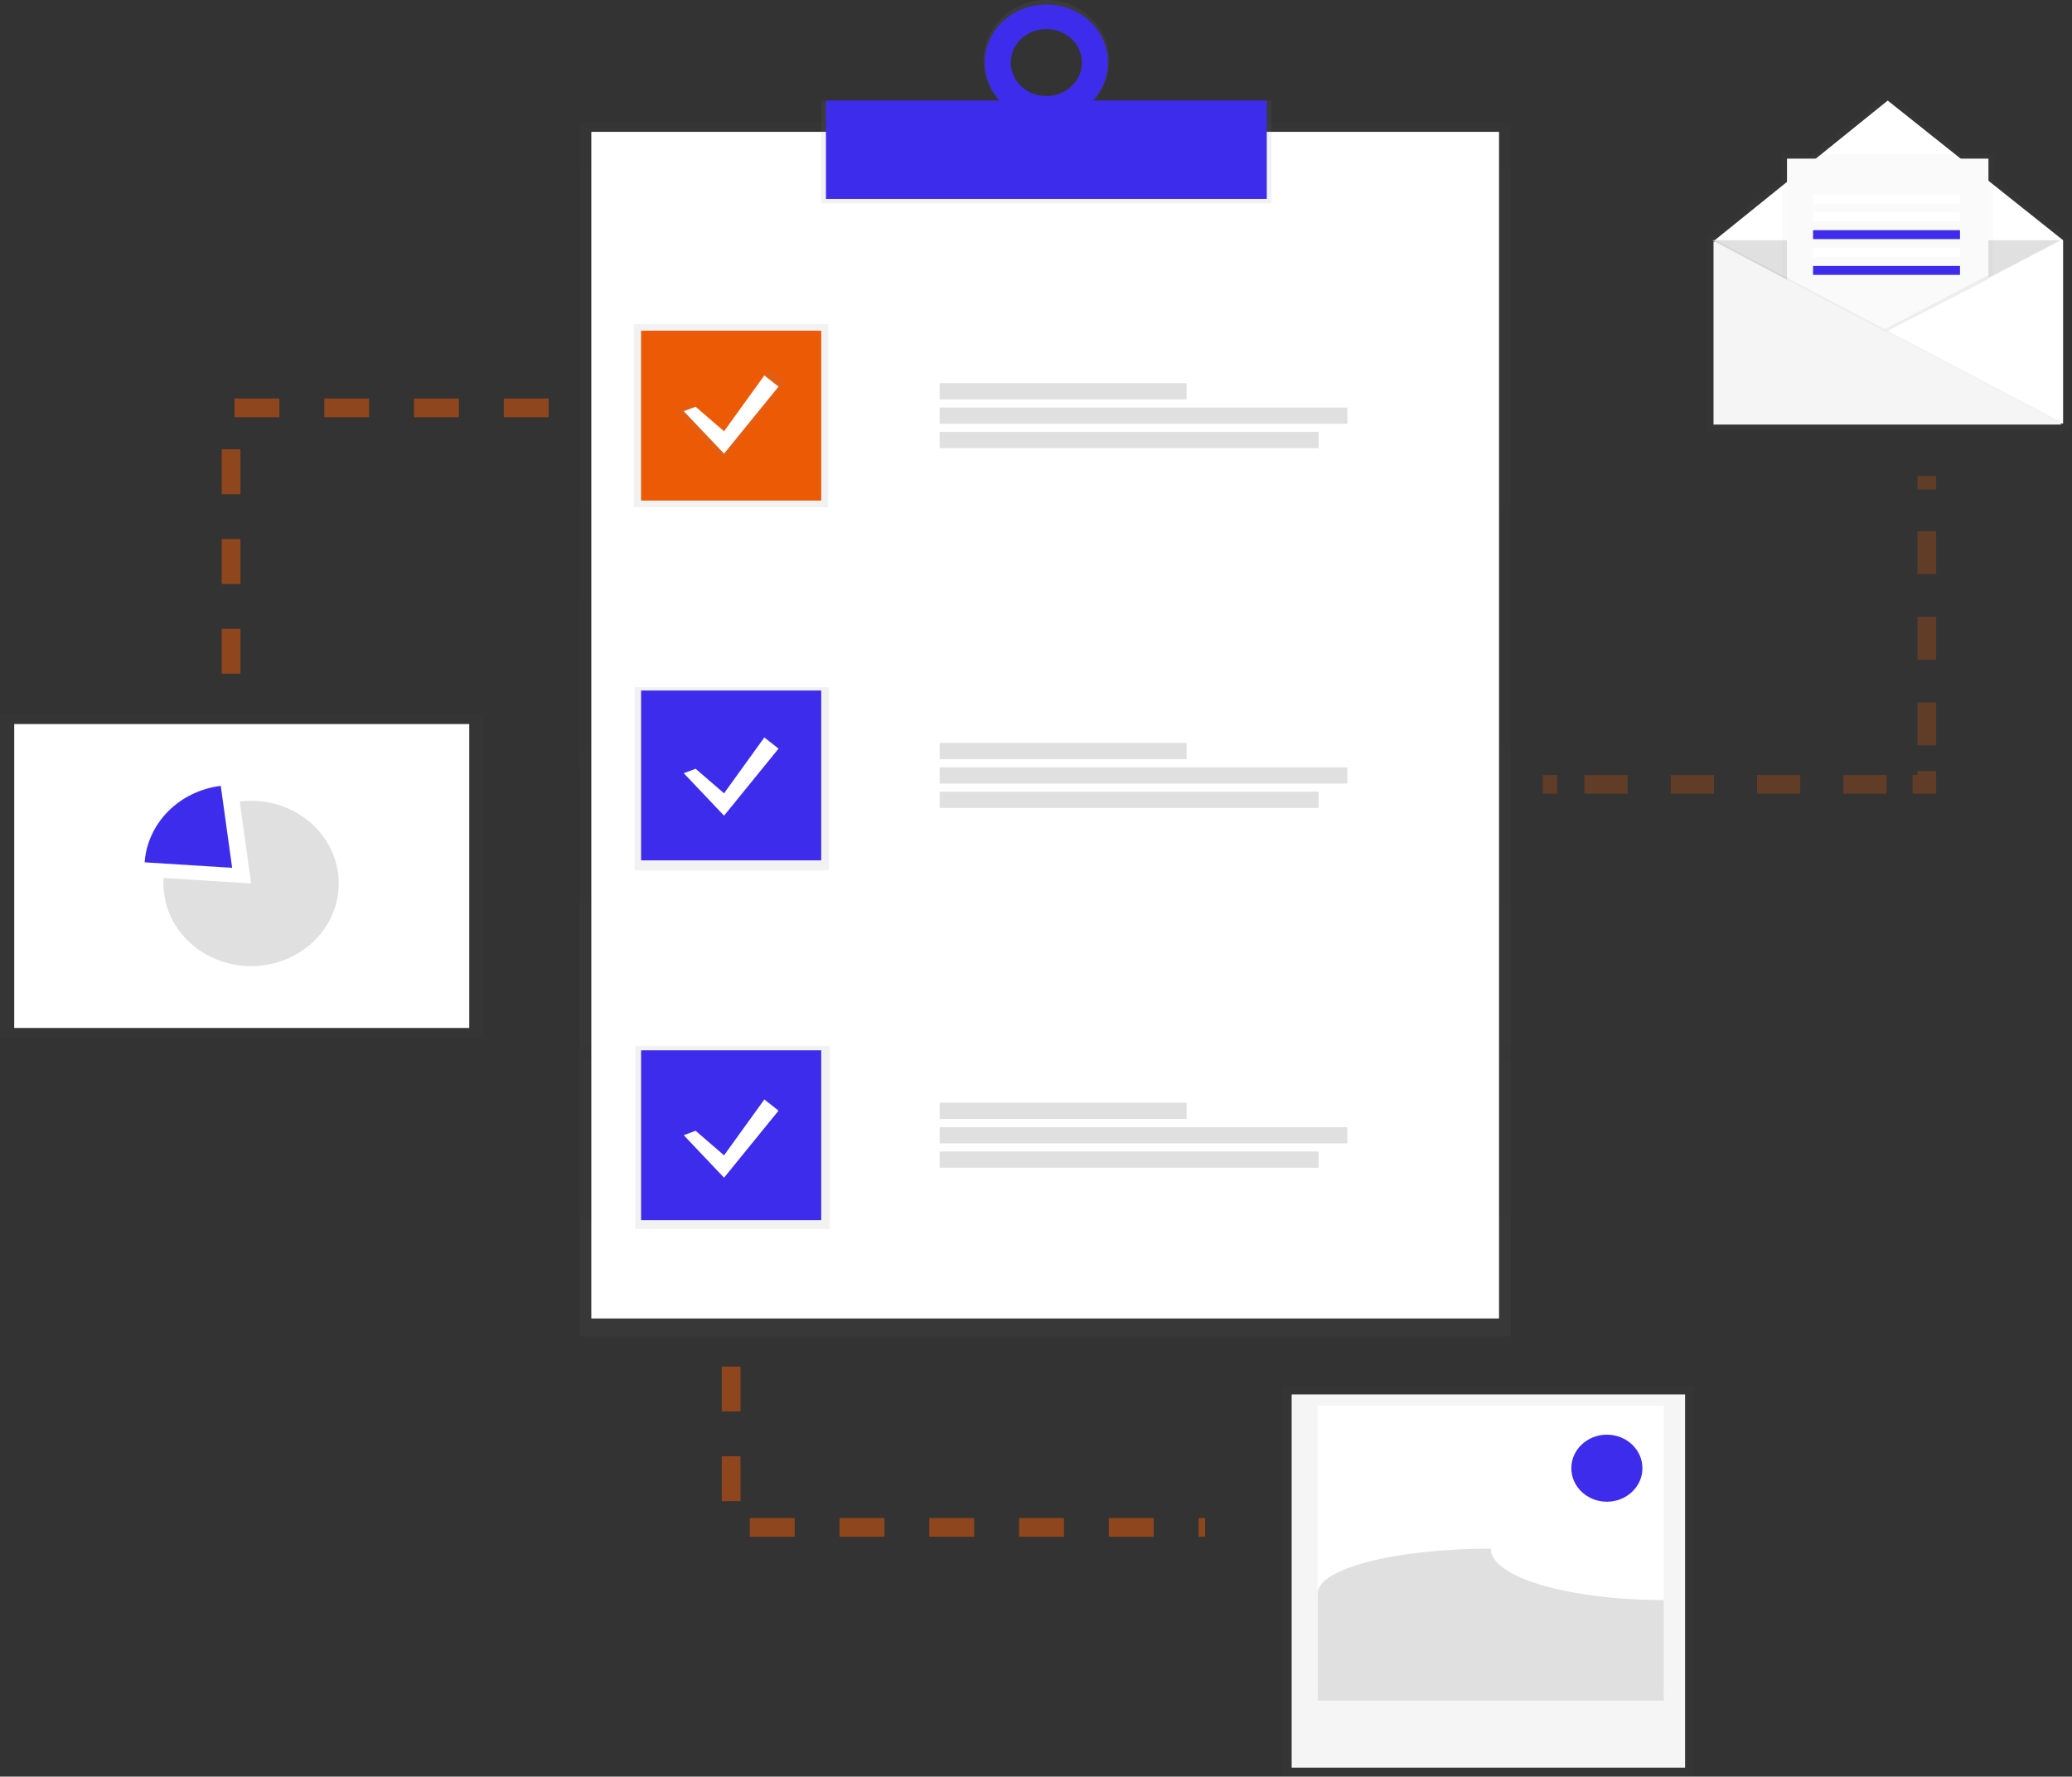 <svg width="554" height="475" viewBox="0 0 554 475" fill="none" xmlns="http://www.w3.org/2000/svg">
<rect x="0" y="0" width="554" height="475" fill="#333333" stroke="none"/>
<g clip-path="url(#clip0)">
<g opacity="0.5">
<path opacity="0.5" d="M403.973 32.862H154.935V357.296H403.973V32.862Z" fill="url(#paint0_linear)"/>
</g>
<path d="M400.804 35.252H158.104V352.516H400.804V35.252Z" fill="white"/>
<path d="M339.971 26.875H219.571V54.371H339.971V26.875Z" fill="url(#paint1_linear)"/>
<path d="M279.771 0C270.475 0 262.94 7.277 262.94 16.252C262.94 25.226 270.475 32.503 279.771 32.503C289.067 32.503 296.602 25.226 296.602 16.252C296.602 7.277 289.067 0 279.771 0ZM279.771 25.626C277.794 25.675 275.847 25.167 274.178 24.167C272.509 23.167 271.195 21.72 270.402 20.012C269.61 18.304 269.375 16.412 269.729 14.578C270.083 12.743 271.009 11.05 272.388 9.714C273.768 8.379 275.539 7.461 277.474 7.079C279.409 6.697 281.422 6.868 283.254 7.57C285.085 8.271 286.654 9.472 287.758 11.019C288.863 12.565 289.453 14.387 289.454 16.252C289.484 18.704 288.482 21.068 286.667 22.826C284.852 24.583 282.372 25.59 279.771 25.626Z" fill="url(#paint2_linear)"/>
<path d="M338.704 26.887H220.839V53.176H338.704V26.887Z" fill="#3D2CEC"/>
<path d="M279.771 1.195C276.512 1.195 273.327 2.106 270.618 3.813C267.908 5.52 265.796 7.946 264.549 10.785C263.302 13.623 262.976 16.747 263.612 19.76C264.248 22.774 265.817 25.542 268.121 27.714C270.425 29.887 273.361 31.366 276.557 31.966C279.753 32.565 283.065 32.257 286.076 31.082C289.087 29.906 291.66 27.915 293.47 25.36C295.281 22.805 296.247 19.802 296.247 16.73C296.247 12.61 294.511 8.658 291.421 5.745C288.331 2.832 284.141 1.195 279.771 1.195ZM279.771 25.692C277.891 25.692 276.053 25.166 274.49 24.181C272.927 23.197 271.709 21.797 270.989 20.159C270.27 18.522 270.082 16.72 270.448 14.981C270.815 13.243 271.72 11.646 273.05 10.392C274.379 9.139 276.073 8.285 277.917 7.939C279.76 7.594 281.672 7.771 283.409 8.449C285.145 9.128 286.63 10.277 287.674 11.75C288.719 13.224 289.276 14.957 289.276 16.73C289.276 19.107 288.275 21.386 286.492 23.067C284.71 24.748 282.292 25.692 279.771 25.692Z" fill="#3D2CEC"/>
<path d="M221.472 86.635H169.51V135.629H221.472V86.635Z" fill="url(#paint3_linear)"/>
<path d="M221.65 183.726H169.688V232.72H221.65V183.726Z" fill="url(#paint4_linear)"/>
<path d="M221.827 279.623H169.865V328.616H221.827V279.623Z" fill="url(#paint5_linear)"/>
<path d="M219.571 88.428H171.411V133.836H219.571V88.428Z" fill="#EC5A06"/>
<path d="M219.571 184.623H171.411V230.031H219.571V184.623Z" fill="#3D2CEC"/>
<path d="M219.571 280.818H171.411V326.226H219.571V280.818Z" fill="#3D2CEC"/>
<path d="M317.266 102.445H251.255V106.788H317.266V102.445Z" fill="#E0E0E0"/>
<path d="M360.249 108.963H251.255V113.307H360.249V108.963Z" fill="#E0E0E0"/>
<path d="M352.575 115.476H251.255V119.82H352.575V115.476Z" fill="#E0E0E0"/>
<path d="M317.266 198.64H251.255V202.983H317.266V198.64Z" fill="#E0E0E0"/>
<path d="M360.249 205.158H251.255V209.502H360.249V205.158Z" fill="#E0E0E0"/>
<path d="M352.575 211.671H251.255V216.014H352.575V211.671Z" fill="#E0E0E0"/>
<path d="M317.266 294.835H251.255V299.178H317.266V294.835Z" fill="#E0E0E0"/>
<path d="M360.249 301.353H251.255V305.697H360.249V301.353Z" fill="#E0E0E0"/>
<path d="M352.575 307.866H251.255V312.209H352.575V307.866Z" fill="#E0E0E0"/>
<path d="M184.56 108.425L193.305 115.99L205.693 98.812L210.066 102.247L193.305 122.861L180.917 109.806L184.56 108.425Z" fill="url(#paint6_linear)"/>
<path d="M185.986 108.742L193.59 115.314L204.363 100.377L208.165 103.365L193.59 121.289L182.818 109.937L185.986 108.742Z" fill="white"/>
<path d="M185.986 205.535L193.59 212.107L204.363 197.17L208.165 200.157L193.59 218.082L182.818 206.73L185.986 205.535Z" fill="white"/>
<path d="M185.986 302.327L193.59 308.899L204.363 293.962L208.165 296.95L193.59 314.874L182.818 303.522L185.986 302.327Z" fill="white"/>
<g opacity="0.5">
<path opacity="0.5" d="M412.528 209.717H416.33" stroke="#EC5A06" stroke-width="5" stroke-miterlimit="10"/>
<path opacity="0.5" d="M423.642 209.717H507.726" stroke="#EC5A06" stroke-width="5" stroke-miterlimit="10" stroke-dasharray="11.54 11.54"/>
<path opacity="0.5" d="M511.382 209.717H515.184V206.132" stroke="#EC5A06" stroke-width="5" stroke-miterlimit="10"/>
<path opacity="0.5" d="M515.184 199.291V134.273" stroke="#EC5A06" stroke-width="5" stroke-miterlimit="10" stroke-dasharray="11.45 11.45"/>
<path opacity="0.5" d="M515.184 130.849V127.264" stroke="#EC5A06" stroke-width="5" stroke-miterlimit="10"/>
</g>
<path opacity="0.5" d="M146.698 109.041H61.784V184.324" stroke="#EC5A06" stroke-width="5" stroke-miterlimit="10" stroke-dasharray="12 12"/>
<path opacity="0.5" d="M195.491 365.362V408.38H322.228" stroke="#EC5A06" stroke-width="5" stroke-miterlimit="10" stroke-dasharray="12 12"/>
<g opacity="0.5">
<path opacity="0.5" d="M553.56 63.985L504.728 25.094L456.657 63.901L456.226 63.674V63.985H455.897L456.226 64.158V64.295V114.693V115.314H553.23L552.641 115.004H553.56V63.985Z" fill="url(#paint7_linear)"/>
</g>
<path d="M551.621 113.223H458.47V64.23L504.728 26.887L551.621 64.23V113.223Z" fill="white"/>
<path d="M457.836 64.23L504.095 88.727L550.987 64.23" fill="#E0E0E0"/>
<g opacity="0.5">
<path opacity="0.5" d="M505.058 88.111L476.53 105.157V41.226H532.927V73.742L505.058 88.111Z" fill="url(#paint8_linear)"/>
</g>
<path d="M505.045 88.428L477.797 105.157V42.421H531.66V74.327L505.045 88.428Z" fill="#FAFAFA"/>
<path opacity="0.05" d="M458.153 112.925H551.304L458.153 63.931V112.925Z" fill="black"/>
<path d="M458.153 113.522H551.304L458.153 64.528V113.522Z" fill="#F5F5F5"/>
<path d="M524.056 51.981H484.767V54.371H524.056V51.981Z" fill="white"/>
<path d="M524.056 56.761H484.767V59.151H524.056V56.761Z" fill="white"/>
<path d="M524.056 61.541H484.767V63.931H524.056V61.541Z" fill="#3D2CEC"/>
<path d="M524.056 66.321H484.767V68.711H524.056V66.321Z" fill="white"/>
<path d="M524.056 71.101H484.767V73.49H524.056V71.101Z" fill="#3D2CEC"/>
<path opacity="0.05" d="M531.66 74.686V73.491L503.943 88.015L504.697 88.41L531.66 74.686Z" fill="black"/>
<g opacity="0.5">
<path opacity="0.5" d="M453.064 370.44H342.835V475H453.064V370.44Z" fill="url(#paint9_linear)"/>
</g>
<path d="M450.549 372.83H345.357V472.61H450.549V372.83Z" fill="#F5F5F5"/>
<path d="M444.845 375.818H352.328V452.296H444.845V375.818Z" fill="white"/>
<path d="M444.845 427.799C419.276 427.799 398.587 421.651 398.587 414.057C373.017 414.057 352.328 419.404 352.328 426.006V454.686H444.845V427.799Z" fill="#E0E0E0"/>
<path d="M429.637 401.509C434.887 401.509 439.142 397.497 439.142 392.547C439.142 387.597 434.887 383.585 429.637 383.585C424.387 383.585 420.132 387.597 420.132 392.547C420.132 397.497 424.387 401.509 429.637 401.509Z" fill="#3D2CEC"/>
<g opacity="0.5">
<path opacity="0.5" d="M129.271 191.046H0V277.382H129.271V191.046Z" fill="url(#paint10_linear)"/>
</g>
<path d="M125.469 193.585H3.802V274.843H125.469V193.585Z" fill="white"/>
<path d="M67.139 214.103C66.121 214.104 65.105 214.168 64.097 214.294L67.139 236.209L43.749 234.74C43.718 235.224 43.692 235.714 43.692 236.209C43.692 240.582 45.068 244.856 47.644 248.491C50.22 252.127 53.882 254.96 58.166 256.634C62.45 258.307 67.165 258.745 71.713 257.892C76.261 257.039 80.439 254.933 83.718 251.841C86.997 248.75 89.23 244.811 90.134 240.522C91.039 236.234 90.575 231.789 88.8 227.75C87.026 223.71 84.02 220.257 80.165 217.828C76.309 215.399 71.776 214.103 67.139 214.103Z" fill="#E0E0E0"/>
<path d="M59.028 210.111C53.652 210.776 48.686 213.176 44.976 216.904C41.267 220.632 39.041 225.457 38.68 230.557L62.069 232.027L59.028 210.111Z" fill="#3D2CEC"/>
</g>
<defs>
<linearGradient id="paint0_linear" x1="279.454" y1="357.296" x2="279.454" y2="32.862" gradientUnits="userSpaceOnUse">
<stop stop-color="#808080" stop-opacity="0.25"/>
<stop offset="0.54" stop-color="#808080" stop-opacity="0.12"/>
<stop offset="1" stop-color="#808080" stop-opacity="0.1"/>
</linearGradient>
<linearGradient id="paint1_linear" x1="53376.1" y1="2529.03" x2="53376.1" y2="1263.66" gradientUnits="userSpaceOnUse">
<stop stop-color="#808080" stop-opacity="0.25"/>
<stop offset="0.54" stop-color="#808080" stop-opacity="0.12"/>
<stop offset="1" stop-color="#808080" stop-opacity="0.1"/>
</linearGradient>
<linearGradient id="paint2_linear" x1="20618.6" y1="3474.26" x2="20618.6" y2="1706.42" gradientUnits="userSpaceOnUse">
<stop stop-color="#808080" stop-opacity="0.25"/>
<stop offset="0.54" stop-color="#808080" stop-opacity="0.12"/>
<stop offset="1" stop-color="#808080" stop-opacity="0.1"/>
</linearGradient>
<linearGradient id="paint3_linear" x1="16199.8" y1="11208.2" x2="16199.8" y2="7190.72" gradientUnits="userSpaceOnUse">
<stop stop-color="#808080" stop-opacity="0.25"/>
<stop offset="0.54" stop-color="#808080" stop-opacity="0.12"/>
<stop offset="1" stop-color="#808080" stop-opacity="0.1"/>
</linearGradient>
<linearGradient id="paint4_linear" x1="16214.5" y1="19266.8" x2="16214.5" y2="15249.3" gradientUnits="userSpaceOnUse">
<stop stop-color="#808080" stop-opacity="0.25"/>
<stop offset="0.54" stop-color="#808080" stop-opacity="0.12"/>
<stop offset="1" stop-color="#808080" stop-opacity="0.1"/>
</linearGradient>
<linearGradient id="paint5_linear" x1="16229.2" y1="27226.2" x2="16229.2" y2="23208.7" gradientUnits="userSpaceOnUse">
<stop stop-color="#808080" stop-opacity="0.25"/>
<stop offset="0.54" stop-color="#808080" stop-opacity="0.12"/>
<stop offset="1" stop-color="#808080" stop-opacity="0.1"/>
</linearGradient>
<linearGradient id="paint6_linear" x1="9173.51" y1="5043.96" x2="9173.51" y2="4075.76" gradientUnits="userSpaceOnUse">
<stop stop-color="#808080" stop-opacity="0.25"/>
<stop offset="0.54" stop-color="#808080" stop-opacity="0.12"/>
<stop offset="1" stop-color="#808080" stop-opacity="0.1"/>
</linearGradient>
<linearGradient id="paint7_linear" x1="78244.6" y1="17437.6" x2="78244.6" y2="3814.34" gradientUnits="userSpaceOnUse">
<stop stop-color="#808080" stop-opacity="0.25"/>
<stop offset="0.54" stop-color="#808080" stop-opacity="0.12"/>
<stop offset="1" stop-color="#808080" stop-opacity="0.1"/>
</linearGradient>
<linearGradient id="paint8_linear" x1="45397.4" y1="11293" x2="45397.4" y2="4452.45" gradientUnits="userSpaceOnUse">
<stop stop-color="#808080" stop-opacity="0.25"/>
<stop offset="0.54" stop-color="#808080" stop-opacity="0.12"/>
<stop offset="1" stop-color="#808080" stop-opacity="0.1"/>
</linearGradient>
<linearGradient id="paint9_linear" x1="69566.7" y1="83495.4" x2="69566.7" y2="65197.5" gradientUnits="userSpaceOnUse">
<stop stop-color="#808080" stop-opacity="0.25"/>
<stop offset="0.54" stop-color="#808080" stop-opacity="0.12"/>
<stop offset="1" stop-color="#808080" stop-opacity="0.1"/>
</linearGradient>
<linearGradient id="paint10_linear" x1="13185.7" y1="40272.8" x2="13185.7" y2="27797.1" gradientUnits="userSpaceOnUse">
<stop stop-color="#808080" stop-opacity="0.25"/>
<stop offset="0.54" stop-color="#808080" stop-opacity="0.12"/>
<stop offset="1" stop-color="#808080" stop-opacity="0.1"/>
</linearGradient>
<clipPath id="clip0">
<rect width="553.56" height="475" fill="white"/>
</clipPath>
</defs>
</svg>
